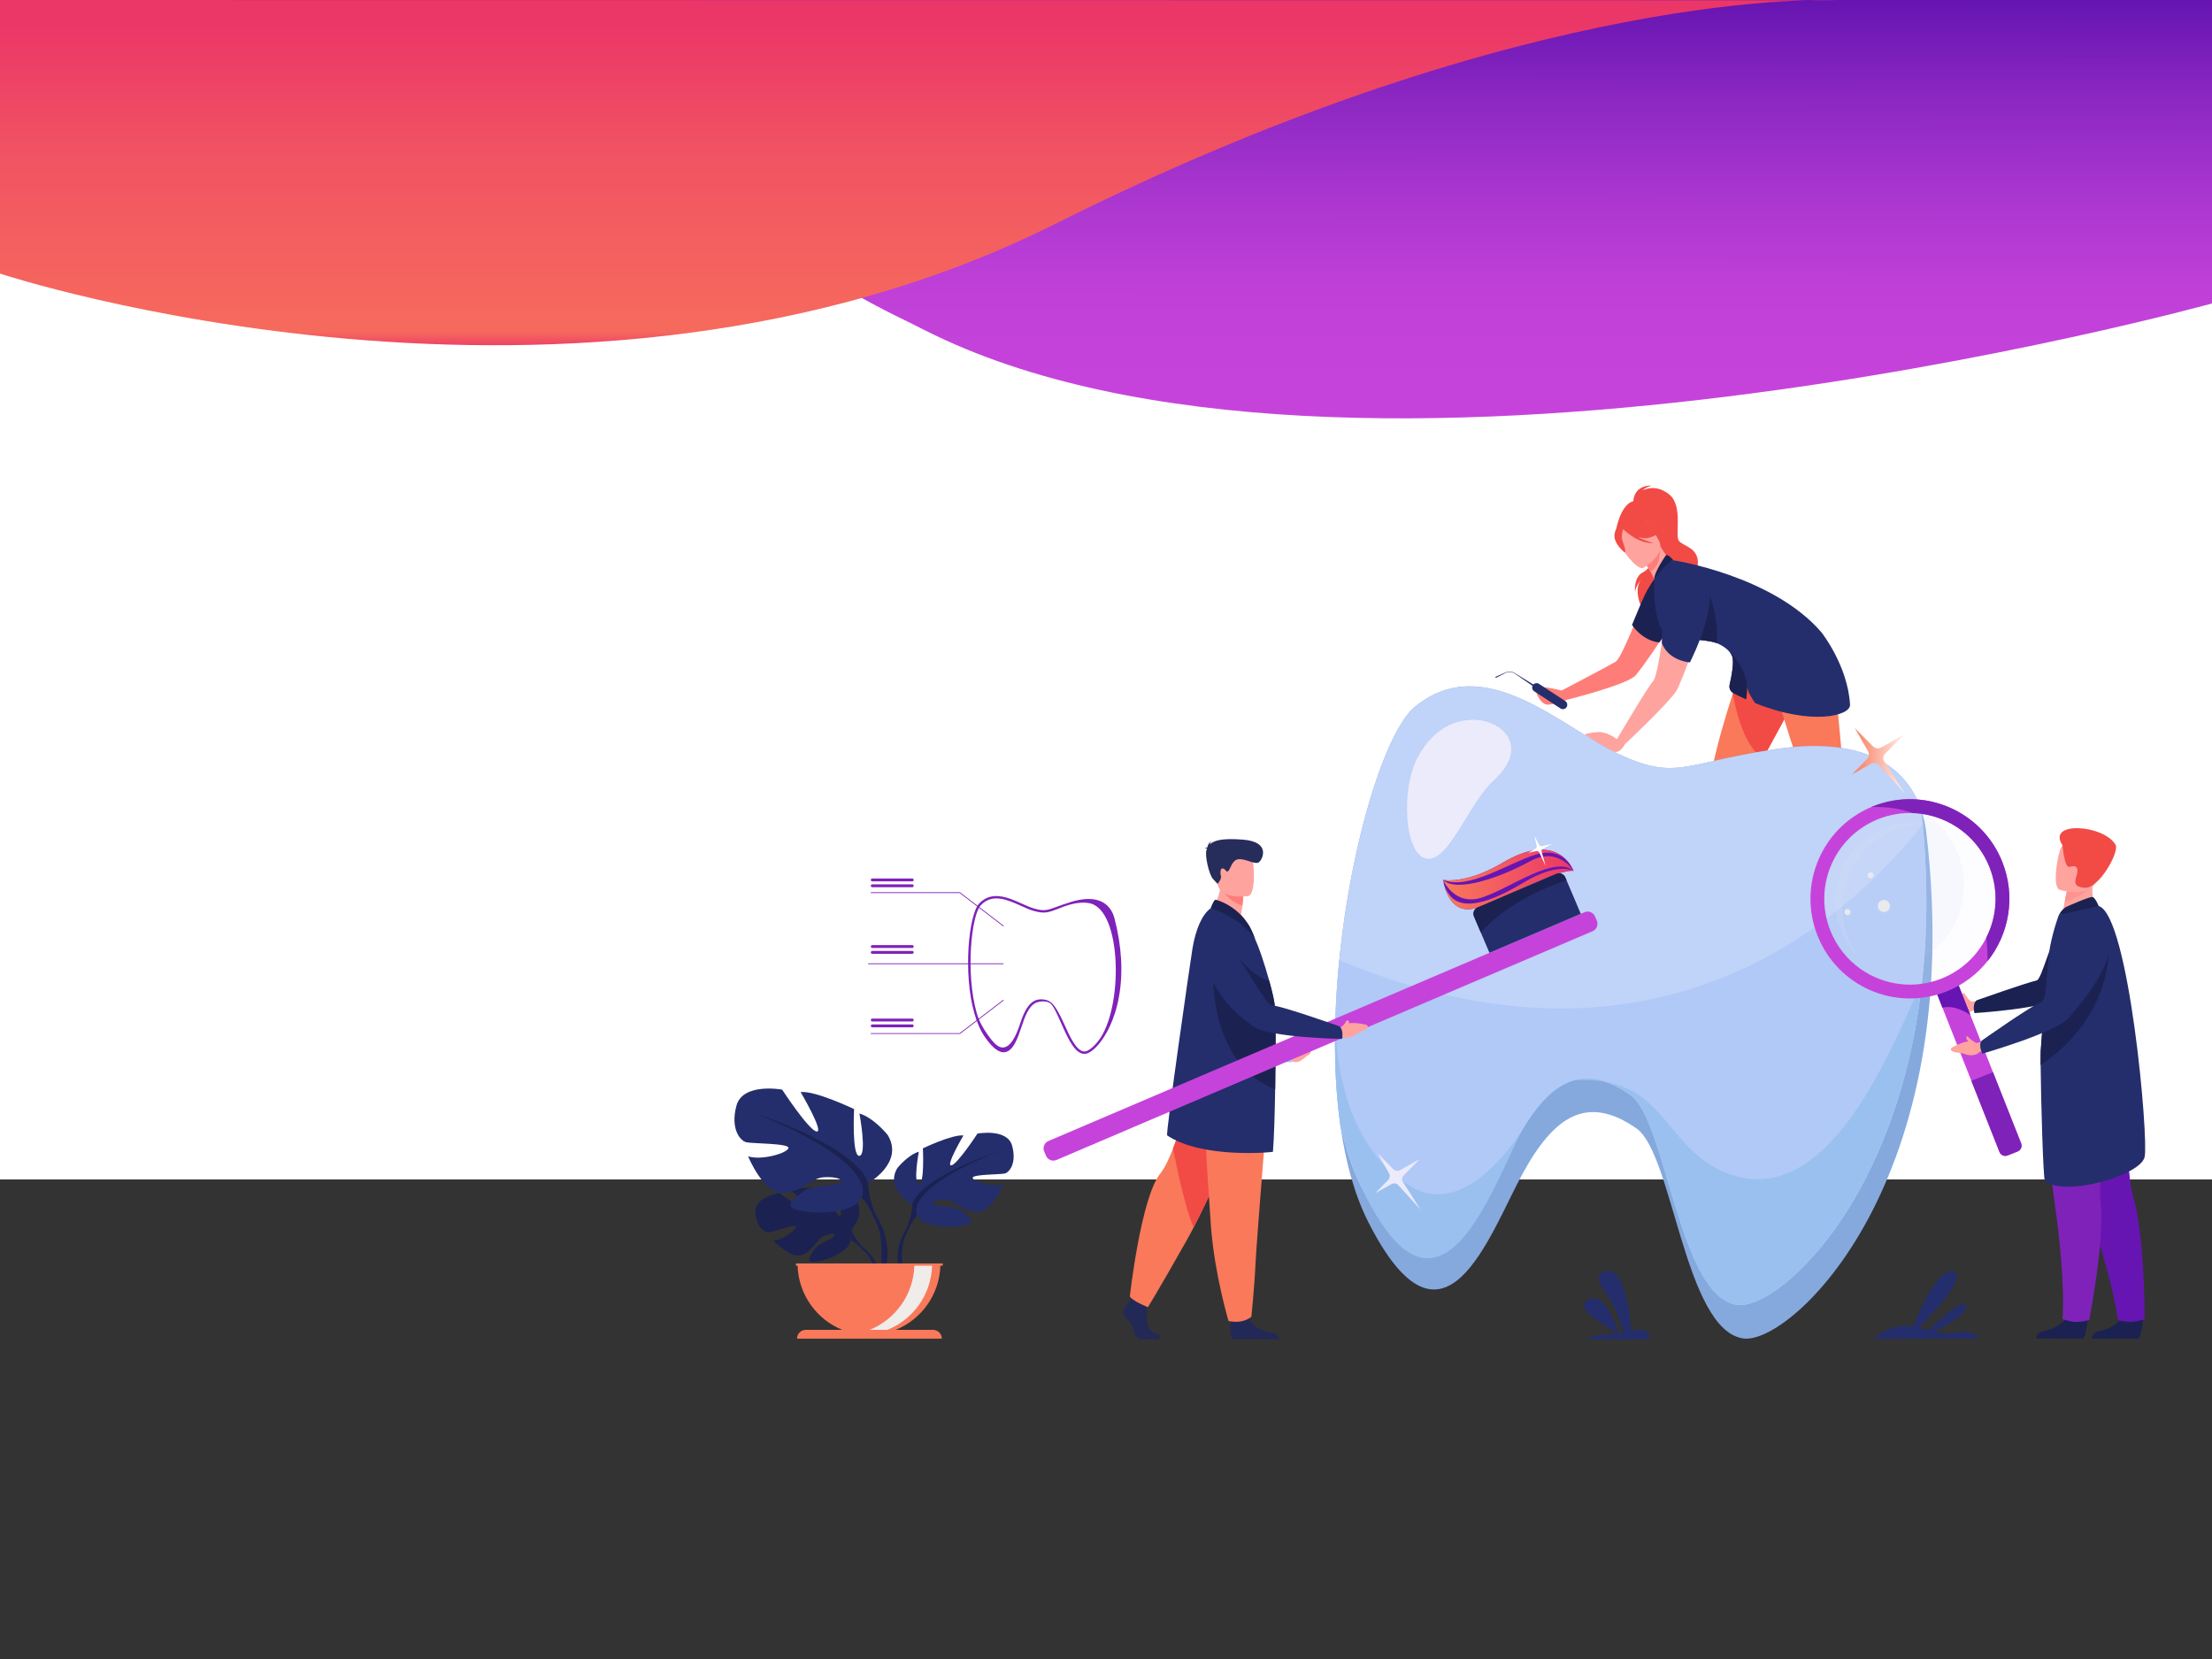 <?xml version="1.0" encoding="UTF-8" standalone="no"?><!-- Generator: Gravit.io --><svg xmlns="http://www.w3.org/2000/svg" xmlns:xlink="http://www.w3.org/1999/xlink" style="isolation:isolate" viewBox="0 0 1024 768" width="1024pt" height="768pt"><rect x="0" y="0" width="1024" height="768" fill="#333333" stroke="none"/><defs><clipPath id="_clipPath_8SDXNiFWplPiNKOfPLKHnGLKKtzVAUKk"><rect width="1024" height="768"/></clipPath></defs><g clip-path="url(#_clipPath_8SDXNiFWplPiNKOfPLKHnGLKKtzVAUKk)"><clipPath id="_clipPath_ktGlUuws8FGw8p2m2zlVpB3fg7l4GLz0"><rect x="0" y="0" width="1024" height="1000" transform="matrix(1,0,0,1,0,0)" fill="rgb(255,255,255)"/></clipPath><g clip-path="url(#_clipPath_ktGlUuws8FGw8p2m2zlVpB3fg7l4GLz0)"><g><g><rect x="0" y="6.809" width="1024" height="539.191" transform="matrix(1,0,0,1,0,0)" fill="rgb(255,255,255)"/><g><linearGradient id="_lgradient_14" x1="0.5" y1="-1.0152469143154264e-15" x2="0.497" y2="0.92" gradientTransform="matrix(730.106,0,0,193.669,293.894,0)" gradientUnits="userSpaceOnUse"><stop offset="0%" stop-opacity="1" style="stop-color:rgb(102,21,178)"/><stop offset="26.428%" stop-opacity="1" style="stop-color:rgb(141,40,195)"/><stop offset="52.803%" stop-opacity="1" style="stop-color:rgb(172,55,208)"/><stop offset="74.761%" stop-opacity="1" style="stop-color:rgb(191,64,216)"/><stop offset="100%" stop-opacity="1" style="stop-color:rgb(198,67,219)"/></linearGradient><path d=" M 1024 0 L 1024 140.479 C 1024 140.479 622.94 251.423 428.089 152.855 C 414.054 145.755 413.548 145.801 403.627 140.479 C 352.203 112.894 330.579 86.286 293.894 0 L 1024 0 Z " fill="url(#_lgradient_14)"/><linearGradient id="_lgradient_15" x1="0.5" y1="1" x2="0.5" y2="0.063" gradientTransform="matrix(850,0,0,159.832,0,0)" gradientUnits="userSpaceOnUse"><stop offset="0%" stop-opacity="1" style="stop-color:rgb(249,121,90)"/><stop offset="5.300625792435835e-14%" stop-opacity="1" style="stop-color:rgb(238,67,101)"/><stop offset="4.237%" stop-opacity="1" style="stop-color:rgb(246,106,93)"/><stop offset="32.167%" stop-opacity="1" style="stop-color:rgb(244,95,95)"/><stop offset="58.769%" stop-opacity="1" style="stop-color:rgb(241,83,98)"/><stop offset="100%" stop-opacity="1" style="stop-color:rgb(235,54,104)"/></linearGradient><path d=" M 0 126.655 C 0 126.655 266.641 214.816 488.381 103.713 C 710.12 -7.389 850 0.107 850 0.107 L 0 0 L 0 126.655 Z " fill="url(#_lgradient_15)"/></g></g><g><g><path d=" M 742.94 617.898 C 744.843 617.944 746.718 617.745 748.514 617.449 C 746.395 615.885 741.931 612.646 738.296 610.367 C 733.341 607.269 730.532 602.048 737.522 601.159 C 743.477 600.402 748.158 613.422 749.417 617.293 C 750.231 617.143 751.03 616.979 751.802 616.81 C 750.844 614.058 748.746 608.223 746.758 604.153 C 744.075 598.66 734.582 589.382 744.075 588.325 C 752.518 587.381 754.759 610.85 755.15 616.071 C 756.845 615.714 758.327 615.466 759.501 615.555 C 762.203 615.753 764.786 618.702 763.258 620 L 734.75 620 C 735.674 619.224 738.058 617.782 742.94 617.898 Z " fill="rgb(36,46,108)"/><g><g><path d=" M 711.886 318.373 C 713.99 317.273 722.912 319.675 722.912 319.675 C 722.912 319.675 745.358 307.913 747.944 306.318 C 750.932 304.472 758.897 282.451 764.74 270.316 C 767.817 263.925 777.062 264.017 779.819 270.555 C 780.316 271.731 780.545 273.032 780.371 274.456 C 779.407 282.344 759.425 310.457 756.973 312.84 C 752.509 317.182 725.535 323.912 725.535 323.912 C 725.535 323.912 720.238 325.965 716.695 326.216 C 713.154 326.466 709.782 319.473 711.886 318.373 Z " fill="rgb(255,125,120)"/><path d=" M 756.934 274.209 C 757.171 271.59 758.937 269.278 759.876 268.218 C 754.476 274.627 763.075 287.291 763.075 287.291 C 761.572 280.432 784.997 270.051 785.936 261.759 C 786.875 253.471 779.197 252.957 777.227 250.394 C 775.254 247.831 779.282 234.327 772.802 228.944 C 766.319 223.561 760.364 227.065 760.364 227.065 C 761.828 225.526 764.658 224.759 764.658 224.759 C 757.473 224.759 756.269 229.714 756.095 232.002 C 750.106 233.603 748.097 245.335 748.097 245.335 L 766.826 253.272 C 767.118 253.871 767.304 254.277 767.344 254.427 C 767.685 255.722 764.459 262.978 760.52 264.961 C 756.068 267.2 756.934 274.209 756.934 274.209 Z  M 760.306 267.753 C 760.404 267.652 760.462 267.6 760.462 267.6 C 760.407 267.649 760.358 267.701 760.306 267.753 Z " fill="rgb(242,75,70)"/><path d=" M 782.316 414.218 L 786.96 413.533 C 786.96 413.533 802.573 401.102 804.9 377.908 C 805.137 375.546 805.186 373.151 805.009 370.738 C 804.988 370.46 805.018 370.182 805.171 369.946 C 805.171 369.943 805.171 369.943 805.177 369.94 C 805.677 369.173 806.921 367.249 808.604 364.514 C 810.263 361.82 813.105 356.727 816.231 351.011 C 821.86 340.718 828.416 328.409 830.663 324.486 C 837.826 311.991 834.374 303.59 834.374 303.59 C 834.374 303.59 814.392 301.61 808.915 296.81 L 806.943 299.856 C 806.943 299.856 802.613 319.061 802.817 319.149 C 802.603 319.803 802.387 320.466 802.167 321.144 C 798.749 331.712 794.821 344.916 792.678 355.673 C 791.473 361.725 790.836 366.998 791.178 370.591 C 791.296 371.822 791.153 373.716 790.824 376.053 C 788.887 389.838 782.316 414.218 782.316 414.218 Z " fill="rgb(249,121,90)"/><path d=" M 772.577 420.105 L 791.949 420.105 C 791.949 420.105 792.413 417.148 791.4 414.902 C 790.43 412.748 789.049 412.681 791.223 409.305 C 789.991 410.576 786.033 411.102 783.234 410.723 C 782.889 411.279 781.02 415.021 779.874 415.846 C 778.611 416.753 772.964 416.43 772.577 420.105 Z " fill="rgb(34,41,86)"/><path d=" M 802.164 321.144 C 803.857 330.496 807.854 346.058 816.228 351.011 C 821.857 340.718 828.413 328.409 830.66 324.486 C 837.823 311.991 834.371 303.59 834.371 303.59 C 834.371 303.59 814.389 301.61 808.912 296.81 L 806.94 299.856 C 806.94 299.856 802.609 319.061 802.814 319.149 C 802.6 319.803 802.384 320.469 802.164 321.144 Z " fill="rgb(242,75,70)"/><path d=" M 815.752 305.035 L 815.685 301.405 C 822.903 302.319 840.577 292.762 840.577 292.762 C 840.577 292.762 848.13 297.794 849.164 312.168 C 849.67 319.183 852.862 348.851 853.213 357.711 C 853.341 360.922 853.384 363.213 853.399 364.129 C 853.399 364.132 853.399 364.135 853.399 364.139 C 853.402 364.417 853.533 364.664 853.707 364.884 C 855.201 366.787 856.497 368.801 857.619 370.89 C 868.637 391.424 862.876 419.326 862.876 419.326 L 860.318 418.675 C 860.318 418.675 851.002 389.749 844.916 377.239 C 843.882 375.116 842.943 373.466 842.159 372.51 C 839.869 369.723 837.457 364.994 835.079 359.302 C 830.581 348.539 826.217 334.339 823.104 323.344 C 822.878 323.38 815.752 305.035 815.752 305.035 Z " fill="rgb(249,121,90)"/><path d=" M 773.507 280.805 C 785.308 278.092 777.77 261.475 777.084 261.768 C 775.449 261.435 771.857 258.557 768.643 252.939 L 768.21 253.315 L 760.962 259.682 C 760.962 259.682 762.639 262.159 764.048 264.582 C 765.148 266.479 766.085 268.352 765.938 268.994 C 765.353 269.458 770.357 281.532 773.507 280.805 Z " fill="rgb(255,163,159)"/><path d=" M 765.789 268.089 C 765.789 268.089 763.136 271.841 761.52 275.192 C 759.904 278.544 755.506 289.316 755.506 289.316 C 755.506 289.316 760.199 296.618 768.115 297.412 C 768.115 297.412 773.327 291.412 772.723 285.204 C 772.119 278.996 765.789 268.089 765.789 268.089 Z " fill="rgb(27,34,81)"/><path d=" M 760.962 259.688 C 760.962 259.688 762.639 262.162 764.048 264.588 C 768.555 261.805 768.558 256.214 768.213 253.321 L 760.962 259.688 Z " fill="rgb(255,125,120)"/><path d=" M 760.764 262.877 C 760.764 262.877 771.705 256.776 767.807 250.009 C 763.91 243.239 762.7 237.896 755.549 241.504 C 748.398 245.112 748.539 248.472 749.292 251.048 C 750.042 253.623 757.815 264.289 760.764 262.877 Z " fill="rgb(255,163,159)"/><path d=" M 747.441 247.098 C 747.941 244.091 749.466 243.804 750.527 244.006 C 754.567 237.309 761.169 239.924 761.169 239.924 C 764.694 244.357 769.793 245.115 769.793 245.115 C 769.793 245.115 768.524 247.483 763.291 248.946 C 761.694 249.395 759.879 249.123 758.129 248.534 C 761.758 250.562 765.554 251.338 765.554 251.338 C 758.659 251.971 752.1 245.656 751.42 244.981 C 751.103 245.958 750.545 248.008 750.878 249.505 C 751.332 251.54 753.134 255.227 752.033 255.704 C 752.039 255.704 746.691 251.607 747.441 247.098 Z " fill="rgb(242,75,70)"/><path d=" M 847.465 420.105 L 866.837 420.105 C 866.837 420.105 867.301 417.148 866.289 414.902 C 865.319 412.748 863.8 411.771 864.163 409.165 C 862.931 410.432 860.925 411.856 858.126 411.48 C 857.781 412.036 855.912 415.021 854.765 415.846 C 853.5 416.753 847.855 416.43 847.465 420.105 Z " fill="rgb(34,41,86)"/><path d=" M 772.116 293.978 C 774.611 294.849 778.108 295.329 781.685 295.717 C 786.78 296.273 792.04 296.654 794.794 297.757 C 795.334 297.971 796.898 298.628 798.468 299.768 L 798.468 299.771 C 798.468 299.771 798.508 299.795 798.578 299.853 C 799.1 300.232 799.618 300.672 800.097 301.167 C 800.829 301.918 801.466 302.801 801.875 303.81 C 802.884 306.312 801.548 313.244 800.688 317.035 C 800.344 318.56 801.06 320.136 802.448 320.857 C 804.384 321.859 806.287 322.788 808.159 323.634 C 808.257 323.68 808.354 323.723 808.455 323.765 C 808.437 323.38 808.431 322.999 808.431 322.623 C 808.428 320.008 808.757 317.832 808.757 317.832 C 809.217 320.472 810.952 323.322 812.572 325.516 C 838.57 335.967 856.735 331.425 856.436 326.219 C 855.412 308.142 843.242 292.765 843.242 292.765 C 820.549 266.326 774.644 259.367 774.644 259.367 C 774.644 259.367 772.445 259.101 769.793 262.297 C 765.975 266.898 765.786 268.095 765.786 268.095 C 765.786 268.095 764.783 291.415 772.116 293.978 Z " fill="rgb(36,46,108)"/><path d=" M 781.688 295.717 C 786.78 296.273 792.04 296.654 794.797 297.754 C 795.922 280.899 787.985 268.221 787.985 268.221 C 787.985 268.221 782.804 289.338 781.688 295.717 Z " fill="rgb(27,34,81)"/><g><path d=" M 725.208 327.361 L 725.208 327.361 C 725.821 326.42 725.553 325.146 724.614 324.532 L 712.435 316.577 C 711.495 315.963 710.224 316.232 709.611 317.173 L 709.611 317.173 C 708.998 318.113 709.266 319.387 710.206 320.002 L 722.385 327.957 C 723.324 328.571 724.595 328.302 725.208 327.361 Z " fill="rgb(36,46,108)"/><g><path d=" M 711.578 318.972 L 712.047 318.251 L 701.311 311.64 C 700.021 310.797 698.405 310.662 696.993 311.282 L 692.215 313.378 L 692.486 313.809 L 697.069 311.459 C 698.423 310.867 699.969 310.995 701.204 311.802 L 711.578 318.972 Z " fill="rgb(36,46,108)"/></g></g><path d=" M 739.967 338.882 C 744.078 338.68 748.524 342.197 748.524 342.197 C 748.524 342.197 762.968 317.698 765.203 315.407 C 768.713 311.808 772.122 267.842 776.446 264.961 C 776.446 264.961 789.214 266.226 790.235 274.536 C 791.26 282.845 777.995 316.699 776.096 319.766 C 772.638 325.348 752.274 344.476 752.274 344.476 C 752.274 344.476 750.191 348.524 747.593 348.108 C 744.995 347.69 733.557 340.015 733.557 340.015 C 733.557 340.015 735.857 339.081 739.967 338.882 Z " fill="rgb(255,163,159)"/><path d=" M 800.688 317.029 C 800.344 318.553 801.06 320.13 802.448 320.851 C 804.384 321.853 806.287 322.782 808.159 323.628 C 808.257 323.31 808.348 322.974 808.431 322.62 C 808.723 321.3 808.861 319.72 808.757 317.829 C 808.324 309.828 802.884 303.767 800.097 301.164 C 800.829 301.915 801.466 302.798 801.875 303.806 C 802.884 306.306 801.545 313.241 800.688 317.029 Z " fill="rgb(27,34,81)"/><path d=" M 774.647 259.361 C 774.647 259.361 772.65 256.828 771.299 256.911 C 771.299 256.911 765.835 264.573 765.792 268.089 C 765.789 268.089 772.604 259.006 774.647 259.361 Z " fill="rgb(27,34,81)"/><path d=" M 769.796 280.838 C 769.796 280.838 768.484 259.41 784.856 264.591 C 801.228 269.773 782.316 306.632 782.316 306.632 C 782.316 306.632 772.708 306.156 769.299 297.757 L 769.796 280.838 Z " fill="rgb(36,46,108)"/></g><path d=" M 620.571 521.47 C 622.949 538.068 627.096 553.261 633.454 565.781 C 668.421 634.609 689.22 572.041 704.729 543.561 C 719.323 516.756 734.628 506.399 757.577 522.393 C 774.461 534.152 779.865 615.787 807.052 619.618 C 829.072 622.719 911.01 546.763 891.705 385.161 C 891.333 382.048 890.641 378.601 889.457 375.073 C 883.844 358.337 867.173 339.832 821.11 346.938 C 778.968 353.44 776.059 361.267 749.868 349.343 C 723.675 337.422 687.589 300.556 655.049 327.163 C 634.957 343.596 609.877 446.785 620.571 521.47 Z " fill="rgb(133,169,221)"/><path d=" M 620.571 521.467 C 622.983 532.019 626.279 541.734 630.591 550.222 C 665.56 619.053 686.357 556.481 701.866 528.002 C 716.457 501.196 731.761 490.84 754.717 506.833 C 771.598 518.592 777.004 600.224 804.189 604.055 C 825.65 607.077 904.021 535.007 890.119 381.754 C 889.921 379.542 889.698 377.312 889.46 375.067 C 883.847 358.331 867.176 339.826 821.116 346.932 C 778.971 353.433 776.065 361.258 749.871 349.34 C 723.678 337.416 687.592 300.553 655.055 327.16 C 641.41 338.317 625.471 389.453 619.988 444.509 C 617.393 470.56 617.137 497.484 620.571 521.467 Z " fill="rgb(192,211,248)"/><path d=" M 656.556 350.085 C 648.28 364.97 650.07 395.866 660.428 397.479 C 670.79 399.092 679.74 372.067 691.285 361.471 C 707.97 346.159 696.154 335.158 685.793 333.545 C 675.431 331.932 664.173 336.383 656.556 350.085 Z " fill="rgb(236,235,252)"/><path d=" M 619.811 515.558 C 620.037 517.547 620.293 519.518 620.571 521.467 C 622.983 532.022 626.279 541.734 630.591 550.222 C 656.931 602.067 675.227 579.358 689.281 552.821 C 689.284 552.821 689.284 552.818 689.284 552.818 C 693.889 544.13 698.036 535.025 701.863 527.999 C 710.081 512.907 718.527 503.026 728.431 500.133 L 728.435 500.133 C 733.67 498.603 739.318 499.024 745.56 501.658 C 748.478 502.889 751.524 504.606 754.717 506.83 C 765.463 514.318 771.558 550.118 781.587 576.138 C 787.308 590.995 794.312 602.662 804.189 604.052 C 821.881 606.548 878.251 558.006 889.711 455.019 L 889.714 455.016 C 891 443.458 891.723 431.216 891.76 418.281 C 891.79 408.331 891.415 397.965 890.577 387.189 C 890.439 385.39 890.284 383.575 890.119 381.754 C 886.597 386.154 882.618 390.828 878.181 395.637 C 849.548 426.67 801.728 463.225 733.03 466.613 C 722.08 467.153 710.599 466.851 698.579 465.549 C 674.547 462.947 648.368 456.348 619.985 444.503 C 619.064 453.735 618.439 463.075 618.168 472.356 L 618.168 472.359 C 617.738 487.146 618.204 501.771 619.811 515.558 Z " fill="rgb(177,201,246)"/><path d=" M 728.438 500.136 C 733.673 498.606 739.321 499.027 745.563 501.661 C 748.481 502.892 751.527 504.609 754.72 506.833 C 761.769 511.745 766.818 528.843 772.288 547.37 C 775.156 557.084 778.141 567.191 781.59 576.141 C 787.311 590.998 794.315 602.665 804.192 604.055 C 821.884 606.551 878.254 558.009 889.714 455.022 C 878.309 477.174 849.42 560.196 801.274 543.754 C 769.335 532.847 772.577 497.353 728.438 500.136 Z " fill="rgb(154,192,239)"/><path d=" M 619.811 515.558 C 620.037 517.547 620.293 519.518 620.571 521.467 C 622.983 532.022 626.511 541.621 630.591 550.222 C 666.246 625.404 690.906 549.125 704.958 522.588 C 704.604 523.169 680.377 563.939 654.415 549.98 C 632.744 538.328 618.558 509.61 618.171 472.365 C 617.738 487.146 618.204 501.771 619.811 515.558 Z " fill="rgb(154,192,239)"/><g><path d=" M 874.924 419.417 C 874.924 417.862 873.665 416.604 872.113 416.604 C 870.561 416.604 869.304 417.862 869.304 419.417 C 869.304 420.973 870.564 422.231 872.113 422.231 C 873.668 422.231 874.924 420.969 874.924 419.417 Z " fill="rgb(239,236,234)"/><path d=" M 867.389 405.208 C 867.389 404.432 866.761 403.8 865.984 403.8 C 865.206 403.8 864.578 404.429 864.578 405.208 C 864.578 405.987 865.206 406.617 865.984 406.617 C 866.761 406.617 867.389 405.984 867.389 405.208 Z " fill="rgb(239,236,234)"/><path d=" M 856.692 422.231 C 856.692 421.455 856.064 420.823 855.287 420.823 C 854.509 420.823 853.881 421.452 853.881 422.231 C 853.881 423.01 854.509 423.64 855.287 423.64 C 856.064 423.64 856.692 423.01 856.692 422.231 Z " fill="rgb(239,236,234)"/></g></g><g><g><path d=" M 394.14 569.444 C 394.14 569.444 402.19 560.035 394.637 554.059 C 394.637 554.059 389.12 550.713 384.623 550.985 C 384.623 550.985 390.996 561.693 388.934 562.76 C 386.873 563.826 382.689 550.313 382.689 550.313 C 382.689 550.313 370.135 549.094 366.095 551.037 C 366.095 551.037 376.829 559.836 374.566 560.361 C 372.306 560.884 360.713 552.247 360.713 552.247 C 360.713 552.247 349.028 554.239 349.65 561.382 C 350.272 568.525 354.3 570.727 356.069 570.538 C 357.837 570.349 368.19 566.389 368.415 567.843 C 368.641 569.298 362.411 574.045 358.048 574.265 C 358.048 574.265 366.287 583.366 371.761 580.739 C 377.234 578.112 377.704 573.947 381.116 572.386 C 384.528 570.825 387.443 570.828 386.034 572.423 C 384.626 574.015 378.448 575.564 376.496 579.022 C 374.545 582.48 372.794 584.814 378.457 583.959 C 384.123 583.107 393.328 578.952 393.734 574.198 C 394.14 569.444 394.14 569.444 394.14 569.444 Z " fill="rgb(27,34,81)"/><g><path d=" M 355.392 561.574 C 355.392 561.574 387.129 560.349 394.137 569.441 C 394.137 569.441 395.686 574.091 400.455 578.328 L 401.199 580.357 C 401.199 580.357 395.698 574.546 393.731 574.195 C 393.734 574.198 396.811 562.934 355.392 561.574 Z " fill="rgb(27,34,81)"/><path d=" M 400.458 578.328 C 400.458 578.328 407.27 583.375 407.743 592.394 L 406.508 592.504 C 406.508 592.504 404.333 583.18 400.4 579.532 C 396.466 575.887 400.458 578.328 400.458 578.328 Z " fill="rgb(27,34,81)"/></g></g><g><path d=" M 422.282 557.612 C 422.282 557.612 409.478 550.429 415.454 540.677 C 415.454 540.677 420.236 534.689 425.356 533.153 C 425.356 533.153 422.623 547.692 425.356 548.034 C 428.088 548.376 427.234 531.613 427.234 531.613 C 427.234 531.613 440.721 525.115 446.015 525.625 C 446.015 525.625 437.65 539.822 440.38 539.48 C 443.112 539.138 452.501 524.77 452.501 524.77 C 452.501 524.77 466.329 522.203 468.549 530.415 C 470.769 538.624 467.183 542.73 465.134 543.244 C 463.085 543.757 449.939 543.586 450.281 545.297 C 450.622 547.008 459.499 549.745 464.451 548.205 C 464.451 548.205 458.987 561.718 451.818 561.034 C 444.649 560.349 442.429 555.901 437.989 555.559 C 433.549 555.217 430.308 556.414 432.525 557.612 C 434.744 558.809 442.255 558.003 445.841 561.058 C 449.427 564.11 452.33 565.992 445.67 567.361 C 439.013 568.729 427.06 567.874 424.672 562.741 C 422.282 557.612 422.282 557.612 422.282 557.612 Z " fill="rgb(36,46,108)"/><g><path d=" M 462.231 532.982 C 462.231 532.982 426.38 544.612 422.282 557.612 C 422.282 557.612 422.453 563.429 418.867 570.098 L 418.867 572.664 C 418.867 572.664 422.623 563.942 424.672 562.744 C 424.672 562.741 416.647 551.453 462.231 532.982 Z " fill="rgb(27,34,81)"/><path d=" M 418.867 570.098 C 418.867 570.098 413.338 578.509 416.491 588.749 L 417.912 588.368 C 417.912 588.368 416.531 577.088 419.425 571.418 C 422.318 565.745 418.867 570.098 418.867 570.098 Z " fill="rgb(27,34,81)"/></g></g><g><path d=" M 401.912 547.704 C 401.912 547.704 418.79 538.233 410.914 525.384 C 410.914 525.384 404.611 517.492 397.86 515.464 C 397.86 515.464 401.461 534.628 397.86 535.08 C 394.258 535.533 395.384 513.435 395.384 513.435 C 395.384 513.435 377.606 504.869 370.629 505.544 C 370.629 505.544 381.656 524.259 378.054 523.807 C 374.453 523.355 362.076 504.416 362.076 504.416 C 362.076 504.416 343.847 501.034 340.923 511.856 C 337.998 522.68 342.722 528.09 345.423 528.766 C 348.125 529.441 365.451 529.218 365.003 531.472 C 364.552 533.727 352.852 537.335 346.326 535.307 C 346.326 535.307 353.529 553.118 362.978 552.217 C 372.431 551.315 375.356 545.453 381.207 545 C 387.059 544.551 391.334 546.128 388.41 547.707 C 385.486 549.287 375.581 548.224 370.858 552.25 C 366.131 556.277 362.308 558.754 371.084 560.56 C 379.86 562.363 395.612 561.235 398.765 554.471 C 401.912 547.704 401.912 547.704 401.912 547.704 Z " fill="rgb(36,46,108)"/><g><path d=" M 349.25 515.235 C 349.25 515.235 396.509 530.565 401.912 547.701 C 401.912 547.701 401.687 555.366 406.413 564.159 L 406.413 567.541 C 406.413 567.541 401.461 556.042 398.762 554.462 C 398.759 554.468 409.337 539.587 349.25 515.235 Z " fill="rgb(27,34,81)"/><path d=" M 406.413 564.162 C 406.413 564.162 413.701 575.249 409.545 588.749 L 407.669 588.245 C 407.669 588.245 409.49 573.379 405.675 565.9 C 401.864 558.424 406.413 564.162 406.413 564.162 Z " fill="rgb(27,34,81)"/></g></g><path d=" M 369.236 585.911 L 368.467 585.911 L 368.467 584.894 L 436.431 584.894 L 436.431 585.911 L 435.327 585.911 C 434.921 599.381 426.49 610.829 414.658 615.619 L 431.924 615.619 C 434.177 615.619 436.004 617.449 436.004 619.707 L 368.967 619.707 C 368.967 617.449 370.794 615.619 373.047 615.619 L 389.91 615.619 C 378.073 610.829 369.638 599.381 369.236 585.911 Z " fill="rgb(249,121,90)"/><path d=" M 402.623 615.616 L 410.838 615.616 C 422.657 610.829 431.079 599.393 431.491 585.939 L 423.279 585.939 C 422.867 599.396 414.442 610.826 402.623 615.616 Z " fill="rgb(239,236,234)"/></g><g><g><g><path d=" M 502.049 487.876 C 497.622 487.858 494.533 480.984 491.547 474.339 C 489.593 469.989 487.781 465.65 486.184 464.45 C 484.61 463.264 481.524 463.438 479.823 464.095 C 477.615 464.948 475.801 467.407 474.114 471.843 C 473.745 472.818 473.37 473.933 472.974 475.115 C 471.187 480.458 469.159 486.517 465.201 487.082 C 462.496 487.467 459.459 485.16 455.907 480.031 C 453.94 477.186 452.306 473.517 451.055 469.121 C 445.71 450.344 448.543 423.356 453.22 418.333 L 453.22 418.333 C 459.078 412.042 466.875 415.541 473.142 418.354 C 475.063 419.216 476.874 420.029 478.487 420.514 C 483.314 421.962 484.897 421.376 489.129 419.805 C 490.883 419.155 493.063 418.345 496.082 417.45 C 507.895 413.943 512.868 418.25 514.96 422.485 C 515.357 423.288 515.677 424.156 515.915 425.06 C 519.287 438.054 520.001 450.24 518.031 461.282 C 516.015 472.588 511.737 479.407 509.368 482.466 C 506.739 485.857 504.01 487.879 502.061 487.879 C 502.058 487.876 502.052 487.876 502.049 487.876 Z  M 489.516 420.838 C 485.159 422.454 483.354 423.123 478.173 421.568 C 476.49 421.064 474.645 420.236 472.69 419.359 C 466.436 416.552 459.349 413.371 454.028 419.084 C 449.616 423.82 446.963 450.705 452.12 468.815 C 453.339 473.093 455.114 475.958 457.014 478.702 C 460.258 483.388 462.441 485.206 464.661 484.888 C 467.946 484.421 470.33 479.554 471.934 474.761 C 472.334 473.566 472.709 472.442 473.09 471.446 C 474.895 466.698 476.911 464.031 479.432 463.06 C 481.445 462.284 484.546 462.479 486.476 463.982 C 488.358 465.449 490.434 469.151 492.56 473.884 C 495.271 479.918 498.341 486.755 502.061 486.77 C 502.064 486.77 502.068 486.77 502.068 486.77 C 503.254 486.77 505.647 485.466 508.502 481.784 C 520.104 466.817 519.446 421.235 504.461 418.147 C 498.256 416.87 491.255 420.193 489.516 420.838 Z " fill="rgb(127,34,186)"/></g><g><path d=" M 464.442 428.855 L 464.664 428.564 L 444.386 413.051 L 403.135 413.051 L 403.135 413.417 L 444.261 413.417 L 464.442 428.855 Z " fill="rgb(127,34,186)"/></g><g><path d=" M 403.135 478.638 L 444.386 478.638 L 444.435 478.601 L 464.664 463.124 L 464.442 462.83 L 444.261 478.268 L 403.135 478.268 L 403.135 478.638 Z " fill="rgb(127,34,186)"/></g><g><rect x="401.909" y="445.966" width="62.645" height="0.37" transform="matrix(1,0,0,1,0,0)" fill="rgb(127,34,186)"/></g></g><g><path d=" M 403.809 438.854 L 422.3 438.854 C 422.672 438.854 422.974 438.549 422.974 438.179 L 422.974 438.179 C 422.974 437.806 422.672 437.504 422.3 437.504 L 403.809 437.504 C 403.437 437.504 403.135 437.806 403.135 438.179 L 403.135 438.179 C 403.135 438.552 403.437 438.854 403.809 438.854 Z " fill="rgb(127,34,186)"/><path d=" M 403.809 441.558 L 422.3 441.558 C 422.672 441.558 422.974 441.255 422.974 440.883 L 422.974 440.883 C 422.974 440.51 422.672 440.207 422.3 440.207 L 403.809 440.207 C 403.437 440.207 403.135 440.513 403.135 440.883 L 403.135 440.883 C 403.135 441.252 403.437 441.558 403.809 441.558 Z " fill="rgb(127,34,186)"/></g><g><path d=" M 403.809 408.025 L 422.3 408.025 C 422.672 408.025 422.974 407.723 422.974 407.35 L 422.974 407.35 C 422.974 406.977 422.672 406.675 422.3 406.675 L 403.809 406.675 C 403.437 406.675 403.135 406.977 403.135 407.35 L 403.135 407.35 C 403.135 407.723 403.437 408.025 403.809 408.025 Z " fill="rgb(127,34,186)"/><path d=" M 403.809 410.729 L 422.3 410.729 C 422.672 410.729 422.974 410.426 422.974 410.054 L 422.974 410.054 C 422.974 409.681 422.672 409.378 422.3 409.378 L 403.809 409.378 C 403.437 409.378 403.135 409.684 403.135 410.054 L 403.135 410.054 C 403.135 410.423 403.437 410.729 403.809 410.729 Z " fill="rgb(127,34,186)"/></g><g><path d=" M 403.809 472.876 L 422.3 472.876 C 422.672 472.876 422.974 472.573 422.974 472.2 L 422.974 472.2 C 422.974 471.828 422.672 471.525 422.3 471.525 L 403.809 471.525 C 403.437 471.525 403.135 471.831 403.135 472.2 L 403.135 472.2 C 403.135 472.573 403.437 472.876 403.809 472.876 Z " fill="rgb(127,34,186)"/><path d=" M 403.809 475.579 L 422.3 475.579 C 422.672 475.579 422.974 475.274 422.974 474.904 L 422.974 474.904 C 422.974 474.531 422.672 474.229 422.3 474.229 L 403.809 474.229 C 403.437 474.229 403.135 474.531 403.135 474.904 L 403.135 474.904 C 403.135 475.274 403.437 475.579 403.809 475.579 Z " fill="rgb(127,34,186)"/></g></g><g><path d=" M 523.044 602.228 C 523.044 602.228 519.238 605.708 519.979 608.183 C 520.723 610.654 524.157 612.304 524.623 615.329 C 525.087 618.35 526.944 620 528.615 620 C 530.286 620 536.583 620 536.583 620 C 536.583 620 537.812 617.874 534.842 617.232 C 531.872 616.591 530.75 613.037 530.936 609.741 C 531.122 606.445 530.658 602.048 530.658 602.048 L 524.343 600.582 L 523.044 602.228 Z " fill="rgb(34,41,86)"/><path d=" M 523.044 600.044 C 523.739 602.106 531.402 605.128 531.402 605.128 C 531.402 605.128 535.577 598.535 548.951 574.901 C 550.101 572.863 551.305 570.63 552.543 568.253 C 565.673 542.981 582.655 500.983 582.655 500.983 L 550.201 491.915 C 550.201 491.915 548.67 504.966 548.393 511.562 C 548.222 515.592 545.935 524.204 543.029 531.726 C 541.181 536.513 539.077 540.858 537.113 543.299 C 528.158 554.422 523.044 600.044 523.044 600.044 Z " fill="rgb(249,121,90)"/><path d=" M 543.026 531.726 C 545.066 542.092 548.811 559.448 552.54 568.253 C 565.67 542.981 582.652 500.983 582.652 500.983 L 550.198 491.915 C 550.198 491.915 548.667 504.966 548.39 511.562 C 548.222 515.592 545.932 524.204 543.026 531.726 Z " fill="rgb(242,75,70)"/><g><path d=" M 595.142 486.205 L 597.695 486.071 C 597.695 486.071 600.726 481.008 605.696 484.955 C 605.696 484.955 607.66 486.77 606.303 487.937 C 604.946 489.104 605.315 488.399 603.433 490.097 C 601.552 491.796 599.146 492.199 597.618 490.962 L 595.642 490.497 L 595.142 486.205 Z " fill="rgb(255,163,159)"/><path d=" M 568.519 430.385 C 568.519 430.385 548.274 449.666 556.968 480.48 C 559.682 490.1 597.96 491.823 597.96 491.823 C 597.96 491.823 600.018 489.63 596.911 485.912 C 596.911 485.912 573.779 475.369 571.074 473.914 C 568.671 472.622 576.297 449.446 575.096 441.814 C 573.891 434.18 568.519 430.385 568.519 430.385 Z " fill="rgb(177,201,246)"/></g><path d=" M 569.747 611.232 C 569.747 611.232 569.064 619.154 570.735 619.979 L 592.123 619.936 C 592.123 619.936 592.123 617.461 588.687 616.914 C 585.25 616.364 579.216 614.351 578.194 609.86 C 577.176 605.369 569.747 611.232 569.747 611.232 Z " fill="rgb(34,41,86)"/><path d=" M 587.806 499.333 C 587.806 499.333 586.677 513.218 585.351 529.908 C 583.549 552.58 581.381 580.43 581.167 585.707 C 580.798 594.869 579.31 609.524 579.31 609.524 C 579.31 609.524 575.785 613.007 568.726 611.537 C 568.726 611.537 562.435 590.616 560.639 568.482 C 560.612 568.118 560.584 567.755 560.557 567.388 C 558.886 544.854 556.288 497.405 556.288 497.405 L 587.806 499.333 Z " fill="rgb(249,121,90)"/><path d=" M 558.23 423.487 C 558.23 423.487 570.924 431.852 578.856 429.383 C 578.856 429.383 576.651 426.038 574.55 423.365 C 574.825 421.77 575.038 420.386 575.16 419.213 C 575.495 416.503 575.495 414.969 575.495 414.969 L 570.187 410.787 L 565.152 406.785 C 565.552 418.04 558.23 423.487 558.23 423.487 Z " fill="rgb(255,163,159)"/><path d=" M 540.315 525.61 C 556.446 536.522 589.047 533.406 589.291 533.195 C 589.833 526.251 590.141 514.798 590.312 504.196 C 590.522 491.029 590.526 479.181 590.507 478.931 C 590.507 478.931 590.498 478.531 590.48 477.858 C 590.425 475.72 590.297 470.813 590.157 467.156 C 590.132 466.472 590.105 465.837 590.08 465.265 C 590.077 465.235 590.077 465.204 590.074 465.171 C 589.974 463.53 588.97 459.143 587.562 454.029 C 585.494 446.531 582.558 437.488 580.301 433.282 C 579.142 431.122 575.254 424.874 575.254 424.874 C 572.507 425.418 570.528 424.605 567.628 423.191 C 564.457 421.657 561.039 420.001 560.49 420.423 C 556.34 423.462 553.534 430.294 552.037 439.022 C 551.183 444.051 539.519 525.069 540.315 525.61 Z " fill="rgb(36,46,108)"/><path d=" M 565.064 411.086 C 565.064 411.086 568.54 417.435 575.16 419.213 C 575.495 416.503 575.495 414.969 575.495 414.969 L 570.187 410.787 L 565.064 411.086 Z " fill="rgb(255,125,120)"/><path d=" M 577.917 414.786 C 577.917 414.786 564.792 416.937 563.56 408.853 C 562.328 400.769 559.804 395.603 568.131 393.886 C 576.459 392.172 578.56 395.013 579.636 397.613 C 580.713 400.213 581.298 414.019 577.917 414.786 Z " fill="rgb(255,163,159)"/><path d=" M 558.788 392.921 C 558.669 392.783 558.395 392.673 557.782 392.64 C 557.782 392.64 558.27 392.334 558.925 392.316 C 559.053 391.463 559.505 389.954 560.968 389.591 C 560.968 389.591 560.182 390.009 560.078 390.916 C 561.773 389.172 565.405 387.901 575.465 388.698 C 588.72 389.746 584.354 398.252 582.637 399.263 C 580.92 400.277 576.599 397.497 573.404 397.751 C 570.205 398.004 569.598 402.633 568.512 403.268 C 567.427 403.904 567.854 402.779 566.387 402.116 C 564.92 401.45 564.78 403.888 565.204 405.471 C 565.628 407.057 563.612 409.146 563.612 409.146 C 563.612 409.146 563.612 409.146 561.575 406.947 C 559.538 404.747 557.617 395.435 558.544 393.449 C 558.623 393.275 558.706 393.098 558.788 392.921 Z " fill="rgb(38,45,90)"/><path d=" M 590.312 504.196 C 590.522 491.029 590.526 479.181 590.507 478.931 C 590.507 478.931 590.498 478.531 590.48 477.858 C 577.831 462.174 561.536 445.887 561.536 445.887 C 561.536 445.887 558.007 491.891 590.312 504.196 Z " fill="rgb(27,34,81)"/><g><path d=" M 489.071 536.99 L 737.265 431.076 C 739.135 430.278 740.013 428.094 739.217 426.221 L 738.381 424.254 C 737.586 422.381 735.405 421.501 733.536 422.298 L 485.342 528.213 C 483.473 529.01 482.595 531.194 483.39 533.067 L 484.226 535.035 C 485.022 536.907 487.202 537.787 489.071 536.99 Z " fill="rgb(198,67,219)"/><path d=" M 682.35 424.245 L 689.51 441.087 L 731.798 423.041 L 724.638 406.198 C 723.952 404.582 722.068 403.821 720.454 404.512 L 684.033 420.053 C 682.42 420.743 681.664 422.628 682.35 424.245 Z " fill="rgb(36,46,108)"/><g><path d=" M 670.104 414.059 C 672.214 418.44 676.321 422.858 684.036 420.053 C 697.713 415.085 721.229 402.251 728.438 403.131 C 728.438 403.131 728.428 403.112 728.416 403.073 C 728.364 402.935 728.218 402.566 727.959 402.049 C 726.035 398.218 717.872 386.193 695.654 399.376 C 678.377 409.626 668.027 407.304 668.027 407.304 C 668.027 407.304 668.027 407.307 668.03 407.31 L 668.027 407.313 C 668.027 407.316 668.027 407.316 668.03 407.319 C 668.03 407.325 668.033 407.332 668.033 407.338 C 668.036 407.353 668.039 407.374 668.043 407.402 C 668.128 407.979 668.634 411.01 670.104 414.059 Z " fill="rgb(102,21,178)"/><path d=" M 668.594 409.44 C 668.256 408.263 668.07 407.496 668.033 407.338 C 668.033 407.338 668.03 407.338 668.033 407.341 C 668.036 407.356 668.039 407.377 668.043 407.405 C 668.088 407.665 668.241 408.425 668.594 409.44 Z " fill="rgb(196,214,248)"/><linearGradient id="_lgradient_16" x1="0" y1="0.5" x2="1" y2="0.5" gradientTransform="matrix(60.407,0,0,19.964,668.027,396.377)" gradientUnits="userSpaceOnUse"><stop offset="0%" stop-opacity="1" style="stop-color:rgb(249,121,90)"/><stop offset="100%" stop-opacity="1" style="stop-color:rgb(235,54,104)"/></linearGradient><path d=" M 728.435 403.134 C 728.435 403.134 721.302 391.567 708.309 398.701 C 695.316 405.838 674.373 413.521 668.027 407.307 C 668.027 407.307 673.257 419.83 686.381 415.388 C 699.509 410.943 719.72 395.762 728.435 403.134 Z " fill="url(#_lgradient_16)"/><g><linearGradient id="_lgradient_17" x1="-0" y1="0.5" x2="1" y2="0.5" gradientTransform="matrix(59.834,0,0,18.723,668.604,402.21)" gradientUnits="userSpaceOnUse"><stop offset="0%" stop-opacity="1" style="stop-color:rgb(249,121,90)"/><stop offset="100%" stop-opacity="1" style="stop-color:rgb(235,54,104)"/></linearGradient><path d=" M 670.104 414.059 C 672.214 418.44 676.321 422.858 684.036 420.053 C 697.713 415.085 721.229 402.251 728.438 403.131 C 728.438 403.131 721.372 398.872 705.116 408.673 C 675.117 426.753 670.467 414.801 668.604 409.458 C 668.942 410.649 669.442 412.253 670.104 414.059 Z " fill="url(#_lgradient_17)"/><linearGradient id="_lgradient_18" x1="-0" y1="0.5" x2="1" y2="0.5" gradientTransform="matrix(60.389,0,0,15.084,668.027,393.358)" gradientUnits="userSpaceOnUse"><stop offset="0%" stop-opacity="1" style="stop-color:rgb(249,121,90)"/><stop offset="100%" stop-opacity="1" style="stop-color:rgb(235,54,104)"/></linearGradient><path d=" M 668.027 407.307 C 679.868 412.284 698.027 399.523 711.163 395.554 C 723.757 391.754 728.081 402.205 728.416 403.073 C 728.364 402.935 728.218 402.566 727.959 402.049 C 726.035 398.218 717.872 386.193 695.654 399.376 C 678.374 409.626 668.027 407.307 668.027 407.307 Z " fill="url(#_lgradient_18)"/></g></g><path d=" M 682.35 424.245 L 685.509 431.675 C 698.63 416.964 718.927 409.583 725.199 407.524 L 724.635 406.198 C 723.949 404.582 722.064 403.821 720.451 404.512 L 684.03 420.053 C 682.42 420.743 681.664 422.628 682.35 424.245 Z " fill="rgb(27,34,81)"/></g><path d=" M 573.15 443.211 C 573.324 443.492 577.331 467.187 587.61 467.45 C 588.611 467.477 589.455 467.373 590.16 467.16 C 590.135 466.475 590.108 465.84 590.083 465.268 C 590.08 465.238 590.08 465.207 590.077 465.174 C 589.977 463.533 588.973 459.146 587.565 454.032 C 583.363 453.167 578.441 449.306 573.15 443.211 Z " fill="rgb(27,34,81)"/><path d=" M 560.453 420.426 C 560.453 420.426 561.673 416.876 562.667 416.475 C 562.667 416.475 576.48 419.668 581.088 434.962 C 581.088 434.962 575.712 425.577 560.453 420.426 Z " fill="rgb(27,34,81)"/><path d=" M 621.049 475.457 C 621.049 475.457 621.22 475.042 621.876 474.599 C 622.357 474.067 622.897 473.41 623.031 472.992 C 623.288 472.194 624.276 472.139 624.452 472.912 C 624.51 473.172 624.501 473.441 624.431 473.716 C 626.056 473.471 628.432 473.517 631.896 474.26 C 631.896 474.26 634.597 474.721 632.265 476.456 C 630.707 477.617 629.722 477.345 627.499 478.946 C 625.276 480.547 622.498 480.984 620.787 479.902 L 618.534 479.539 L 618.113 475.65 L 621.049 475.457 Z " fill="rgb(255,163,159)"/><path d=" M 557.416 432.252 C 557.416 432.252 552.793 456.543 580.508 475.314 C 587.992 480.382 621.235 480.953 621.235 480.953 C 621.235 480.953 622.226 476.829 620.01 475.088 C 620.01 475.088 591.596 465.006 588.818 465.504 C 586.354 465.944 573.333 441.594 568.241 436.813 C 563.152 432.032 557.416 432.252 557.416 432.252 Z " fill="rgb(36,46,108)"/></g><g><g><path d=" M 912.34 463.57 C 912.34 463.57 912.151 463.16 911.477 462.751 C 910.97 462.241 909.69 460.426 909.534 460.014 C 909.245 459.228 908.43 459.916 908.29 460.695 C 908.241 460.955 908.805 461.712 908.885 461.981 C 907.25 461.81 904.881 461.96 901.45 462.855 C 901.45 462.855 898.773 463.435 901.179 465.067 C 902.786 466.157 903.759 465.843 906.049 467.343 C 908.342 468.843 911.135 469.158 912.797 468.003 L 915.032 467.538 L 915.282 463.634 L 912.34 463.57 Z " fill="rgb(255,163,159)"/><path d=" M 972.741 421 C 972.741 421 981.346 441.588 954.481 461.563 C 947.23 466.955 914.041 468.993 914.041 468.993 C 914.041 468.993 912.87 464.917 915.008 463.078 C 915.008 463.078 938.424 454.817 942.842 453.873 C 945.291 453.35 949.587 433.718 954.46 428.717 C 959.339 423.716 972.741 421 972.741 421 Z " fill="rgb(27,34,81)"/></g><path d=" M 992.134 609.805 C 992.134 609.805 991.534 619.526 989.655 619.667 C 989.405 619.685 980.135 619.685 980.135 619.685 L 968.341 619.685 C 968.341 619.685 968.377 616.759 971.838 616.157 C 975.299 615.555 981.09 613.117 983.185 608.534 C 985.386 603.713 992.134 609.805 992.134 609.805 Z " fill="rgb(27,34,81)"/><path d=" M 992.817 610.709 C 992.817 610.709 989.219 611.916 986.411 611.916 C 983.276 611.916 980.428 611.061 980.428 611.061 C 980.428 611.061 979.751 604.498 976.022 590.036 C 974.067 582.456 971.277 572.71 967.307 560.6 C 956.329 527.131 952.99 507.551 952.685 505.7 C 952.67 505.602 952.664 505.553 952.664 505.553 L 952.701 505.538 L 986.454 490.69 C 986.454 490.69 982.282 536.816 987.603 554.523 C 988.347 556.998 988.988 559.882 989.536 563.004 C 992.897 582.233 992.817 610.709 992.817 610.709 Z " fill="rgb(102,21,178)"/><path d=" M 989.533 563.004 L 976.022 590.036 C 974.067 582.456 971.277 572.71 967.307 560.6 C 956.329 527.131 952.99 507.551 952.685 505.7 C 952.688 505.645 952.691 505.593 952.697 505.538 L 986.45 490.69 C 986.45 490.69 982.279 536.816 987.6 554.523 C 988.347 556.995 988.988 559.879 989.533 563.004 Z " fill="rgb(102,21,178)"/><path d=" M 966.511 609.805 C 966.511 609.805 965.91 619.526 964.032 619.667 C 963.782 619.685 954.509 619.685 954.509 619.685 L 942.674 619.615 C 942.674 619.615 942.754 616.759 946.212 616.154 C 949.669 615.549 955.463 613.114 957.558 608.531 C 959.763 603.713 966.511 609.805 966.511 609.805 Z " fill="rgb(27,34,81)"/><path d=" M 946.638 491.774 C 946.638 491.774 946.199 521.666 951.362 558.366 C 956.524 595.067 954.774 610.645 954.774 610.645 C 954.774 610.645 958.32 611.797 959.751 611.913 C 963.398 612.209 967.136 611.058 967.136 611.058 C 967.136 611.058 974.525 574.345 972.405 555.974 C 970.286 537.604 982.523 492.941 982.523 492.941 L 946.638 491.774 Z " fill="rgb(127,34,186)"/><path d=" M 970.57 421.828 L 963.983 426.154 L 954.463 424.376 C 954.594 423.606 955.222 420.413 955.796 417.523 C 955.829 417.352 955.866 417.181 955.896 417.016 C 956.387 414.557 956.811 412.443 956.811 412.443 L 965.703 408.511 L 969.017 407.044 C 969.008 407.096 968.761 409.773 968.725 410.164 C 968.103 417.111 970.57 421.828 970.57 421.828 Z " fill="rgb(255,163,159)"/><path d=" M 944.669 493.07 C 944.803 508.846 945.855 545.755 946.626 546.507 C 954.829 554.438 990.906 544.331 992.817 535.594 C 994.726 526.856 985.548 423.545 971.539 419.417 C 968.633 418.562 953.091 423.597 953.091 423.597 C 953.091 423.597 950.654 429.985 949.057 438.127 C 948.465 441.142 946.529 462.659 945.4 477.04 C 945.102 480.874 944.858 484.198 944.714 486.529 C 944.656 487.488 944.644 489.838 944.669 493.07 Z " fill="rgb(36,46,108)"/><path d=" M 968.057 410.292 C 966.105 413.607 958.83 416.472 955.796 417.523 C 955.829 417.352 955.866 417.181 955.896 417.016 C 956.387 414.557 956.811 412.443 956.811 412.443 L 965.703 408.511 C 967.667 408.486 968.865 408.929 968.057 410.292 Z " fill="rgb(255,147,143)"/><path d=" M 953.46 411.902 C 953.46 411.902 967.783 416.378 970.426 407.399 C 973.07 398.42 976.702 392.951 967.67 389.713 C 958.638 386.474 955.844 389.374 954.234 392.157 C 952.621 394.94 949.801 410.506 953.46 411.902 Z " fill="rgb(255,163,159)"/><path d=" M 954.795 391.292 C 954.795 391.292 955.71 401.741 957.866 401.289 C 960.022 400.836 961.98 400.497 961.662 403.647 C 961.345 406.797 958.357 410.432 965.002 410.992 C 971.649 411.548 981.203 394.375 979.379 391.124 C 974.11 381.739 947.178 379.848 954.795 391.292 Z " fill="rgb(242,75,70)"/><path d=" M 956.902 419.644 C 957.089 419.564 967.563 414.856 968.789 415.263 C 970.015 415.669 971.542 419.417 971.542 419.417 L 953.094 423.597 C 953.094 423.597 954.545 420.636 956.902 419.644 Z " fill="rgb(27,34,81)"/><path d=" M 895.916 458.15 L 925.626 533.287 C 926.208 534.76 927.888 535.487 929.358 534.903 L 934.036 533.046 C 935.505 532.462 936.231 530.779 935.649 529.306 L 905.939 454.169 C 905.357 452.697 903.676 451.97 902.207 452.553 L 897.529 454.411 C 896.059 454.994 895.33 456.677 895.916 458.15 Z " fill="rgb(198,67,219)"/><g><path d=" M 895.916 458.15 L 899.206 466.469 C 905.433 464.942 912.172 469.937 912.172 469.937 L 905.939 454.172 C 905.357 452.7 903.676 451.973 902.207 452.556 L 897.529 454.414 C 896.059 454.994 895.33 456.677 895.916 458.15 Z " fill="rgb(102,21,178)"/></g><path d=" M 912.587 500.317 L 925.626 533.287 C 926.208 534.76 927.888 535.487 929.358 534.903 L 934.036 533.046 C 935.505 532.462 936.231 530.779 935.649 529.306 L 922.61 496.336 L 912.587 500.317 Z " fill="rgb(127,34,186)"/><path d=" M 841.363 433.083 C 850.725 456.763 877.48 468.354 901.115 458.975 C 908.854 455.905 915.3 450.964 920.137 444.879 C 930.081 432.38 933.252 415.036 926.955 399.11 C 917.594 375.43 890.842 363.842 867.206 373.221 C 866.895 373.347 866.584 373.472 866.279 373.603 C 843.269 383.309 832.124 409.715 841.363 433.083 Z  M 869.564 379.179 C 874.839 377.086 880.291 376.209 885.618 376.405 C 887.86 376.49 890.076 376.768 892.248 377.22 C 904.844 379.857 915.913 388.585 921.009 401.469 C 925.357 412.47 924.464 424.251 919.518 434.036 C 915.3 442.392 908.135 449.293 898.761 453.011 C 885.902 458.116 871.97 456.008 861.422 448.621 C 855.281 444.317 850.283 438.225 847.316 430.718 C 839.253 410.335 849.212 387.26 869.564 379.179 Z " fill="rgb(198,67,219)"/><path d=" M 866.279 373.606 C 873.698 373.368 880.099 374.404 885.618 376.408 C 887.86 376.493 890.076 376.771 892.248 377.224 C 904.844 379.86 915.913 388.588 921.009 401.472 C 925.357 412.473 924.464 424.254 919.518 434.039 C 919.92 438.252 920.079 441.973 920.14 444.879 C 930.084 432.38 933.255 415.036 926.958 399.11 C 917.597 375.43 890.845 363.842 867.21 373.221 C 866.895 373.347 866.587 373.472 866.279 373.606 Z " fill="rgb(127,34,186)"/><g style="opacity:0.5;"><g style="opacity:0.5;"><g opacity="0.5"><path d=" M 847.313 430.724 C 850.28 438.231 855.277 444.323 861.419 448.63 C 871.966 456.018 885.899 458.126 898.758 453.021 C 919.109 444.943 929.071 421.868 921.006 401.475 C 915.913 388.592 904.841 379.863 892.245 377.224 C 884.905 375.684 877.05 376.209 869.561 379.182 C 849.212 387.26 839.253 410.335 847.313 430.724 Z " fill="rgb(237,236,252)"/></g></g><g style="opacity:0.5;"><g opacity="0.5"><path d=" M 847.313 430.724 C 850.28 438.231 855.277 444.323 861.419 448.63 C 868.756 450.167 876.611 449.642 884.1 446.669 C 904.451 438.591 914.413 415.513 906.351 395.126 C 903.384 387.623 898.389 381.528 892.248 377.227 C 884.908 375.687 877.053 376.212 869.564 379.185 C 849.212 387.26 839.253 410.335 847.313 430.724 Z " fill="rgb(192,211,248)"/></g></g><g style="opacity:0.5;"><g opacity="0.5"><path d=" M 877.681 384.165 C 857.671 392.108 847.791 414.587 855.613 434.372 C 856.796 437.366 858.321 440.128 860.12 442.63 C 856.677 439.215 853.869 435.047 851.969 430.245 C 844.617 411.654 853.701 390.611 872.256 383.248 C 878.94 380.593 885.945 380.08 892.516 381.378 C 887.588 381.336 882.557 382.228 877.681 384.165 Z " fill="rgb(239,236,234)"/></g></g></g><path d=" M 944.669 493.07 C 978.897 469.845 976.11 437.904 976.11 437.904 C 962.754 445.453 949.514 463.322 945.4 477.037 C 945.102 480.871 944.858 484.195 944.714 486.526 C 944.656 487.488 944.644 489.838 944.669 493.07 Z " fill="rgb(27,34,81)"/><g><path d=" M 914.852 482.86 C 914.852 482.86 914.575 482.505 913.825 482.258 C 913.218 481.876 911.574 480.623 911.327 480.26 C 910.547 479.111 909.967 479.994 910.431 481.124 C 910.531 481.369 910.986 481.855 911.126 482.099 C 909.498 482.304 907.22 482.991 904.085 484.644 C 904.085 484.644 901.609 485.82 904.323 486.859 C 906.137 487.555 907.009 487.027 909.583 487.965 C 912.157 488.906 914.95 488.573 916.304 487.073 L 918.374 486.11 L 917.731 482.252 L 914.852 482.86 Z " fill="rgb(255,163,159)"/><path d=" M 966.069 423.597 C 966.069 423.597 995.147 429.145 957.512 471.33 C 951.493 478.078 917.743 487.754 917.743 487.754 C 917.743 487.754 915.679 484.051 917.34 481.775 C 917.34 481.775 941.982 464.382 944.791 464.111 C 947.282 463.869 953.255 436.899 956.869 430.917 C 960.482 424.935 966.069 423.597 966.069 423.597 Z " fill="rgb(36,46,108)"/></g></g><path d=" M 710.904 392.893 L 707.419 394.812 L 711.352 393.959 C 711.797 393.923 712.23 394.124 712.487 394.494 L 715.524 400.904 L 713.612 394.06 C 713.563 393.629 713.779 393.214 714.161 393.006 L 718.475 390.66 L 713.871 391.689 C 713.34 391.809 712.795 391.573 712.514 391.109 L 710.3 386.933 L 711.395 391.677 C 711.474 392.145 711.285 392.615 710.904 392.893 Z " fill="rgb(255,255,255)"/><linearGradient id="_lgradient_19" x1="-0" y1="0.5" x2="1" y2="0.5" gradientTransform="matrix(24.349,0,0,30.34,857.403,337.012)" gradientUnits="userSpaceOnUse"><stop offset="0%" stop-opacity="1" style="stop-color:rgb(249,121,90)"/><stop offset="100%" stop-opacity="1" style="stop-color:rgb(255,239,233)"/></linearGradient><path d=" M 864.523 351.164 L 857.403 358.447 L 866.408 353.44 C 867.472 353.015 868.682 353.195 869.579 353.907 L 881.752 367.353 L 872.012 352.007 C 871.576 350.989 871.799 349.807 872.576 349.022 L 881.41 340.074 L 870.89 346.013 C 869.679 346.697 868.17 346.529 867.136 345.597 L 858.629 337.012 L 864.816 347.824 C 865.362 348.906 865.246 350.198 864.523 351.164 Z " fill="url(#_lgradient_19)"/><path d=" M 642.812 546.064 L 636.717 552.302 L 644.425 548.016 C 645.337 547.652 646.374 547.805 647.139 548.416 L 657.562 559.928 L 649.222 546.791 C 648.85 545.92 649.039 544.909 649.707 544.234 L 657.272 536.571 L 648.265 541.655 C 647.228 542.239 645.935 542.098 645.051 541.301 L 637.766 533.95 L 643.062 543.207 C 643.529 544.13 643.431 545.239 642.812 546.064 Z " fill="rgb(236,235,252)"/><path d=" M 885.509 614.177 L 885.509 614.177 C 889.433 604.694 897.886 586.528 904.317 588.676 C 910.672 590.799 896.382 606.53 888.338 614.742 C 889.936 615.078 891.382 615.411 892.714 615.717 C 898.913 610.062 909.153 600.793 910.086 604.605 C 910.903 607.948 902.118 612.998 895.398 616.325 C 899.581 617.238 902.746 617.672 906.674 616.777 C 913.145 615.304 916.45 619.704 916.45 619.704 L 867.069 619.704 C 867.072 619.704 875.208 612.231 885.509 614.177 Z " fill="rgb(36,46,108)"/></g></g></g></g></g></svg>